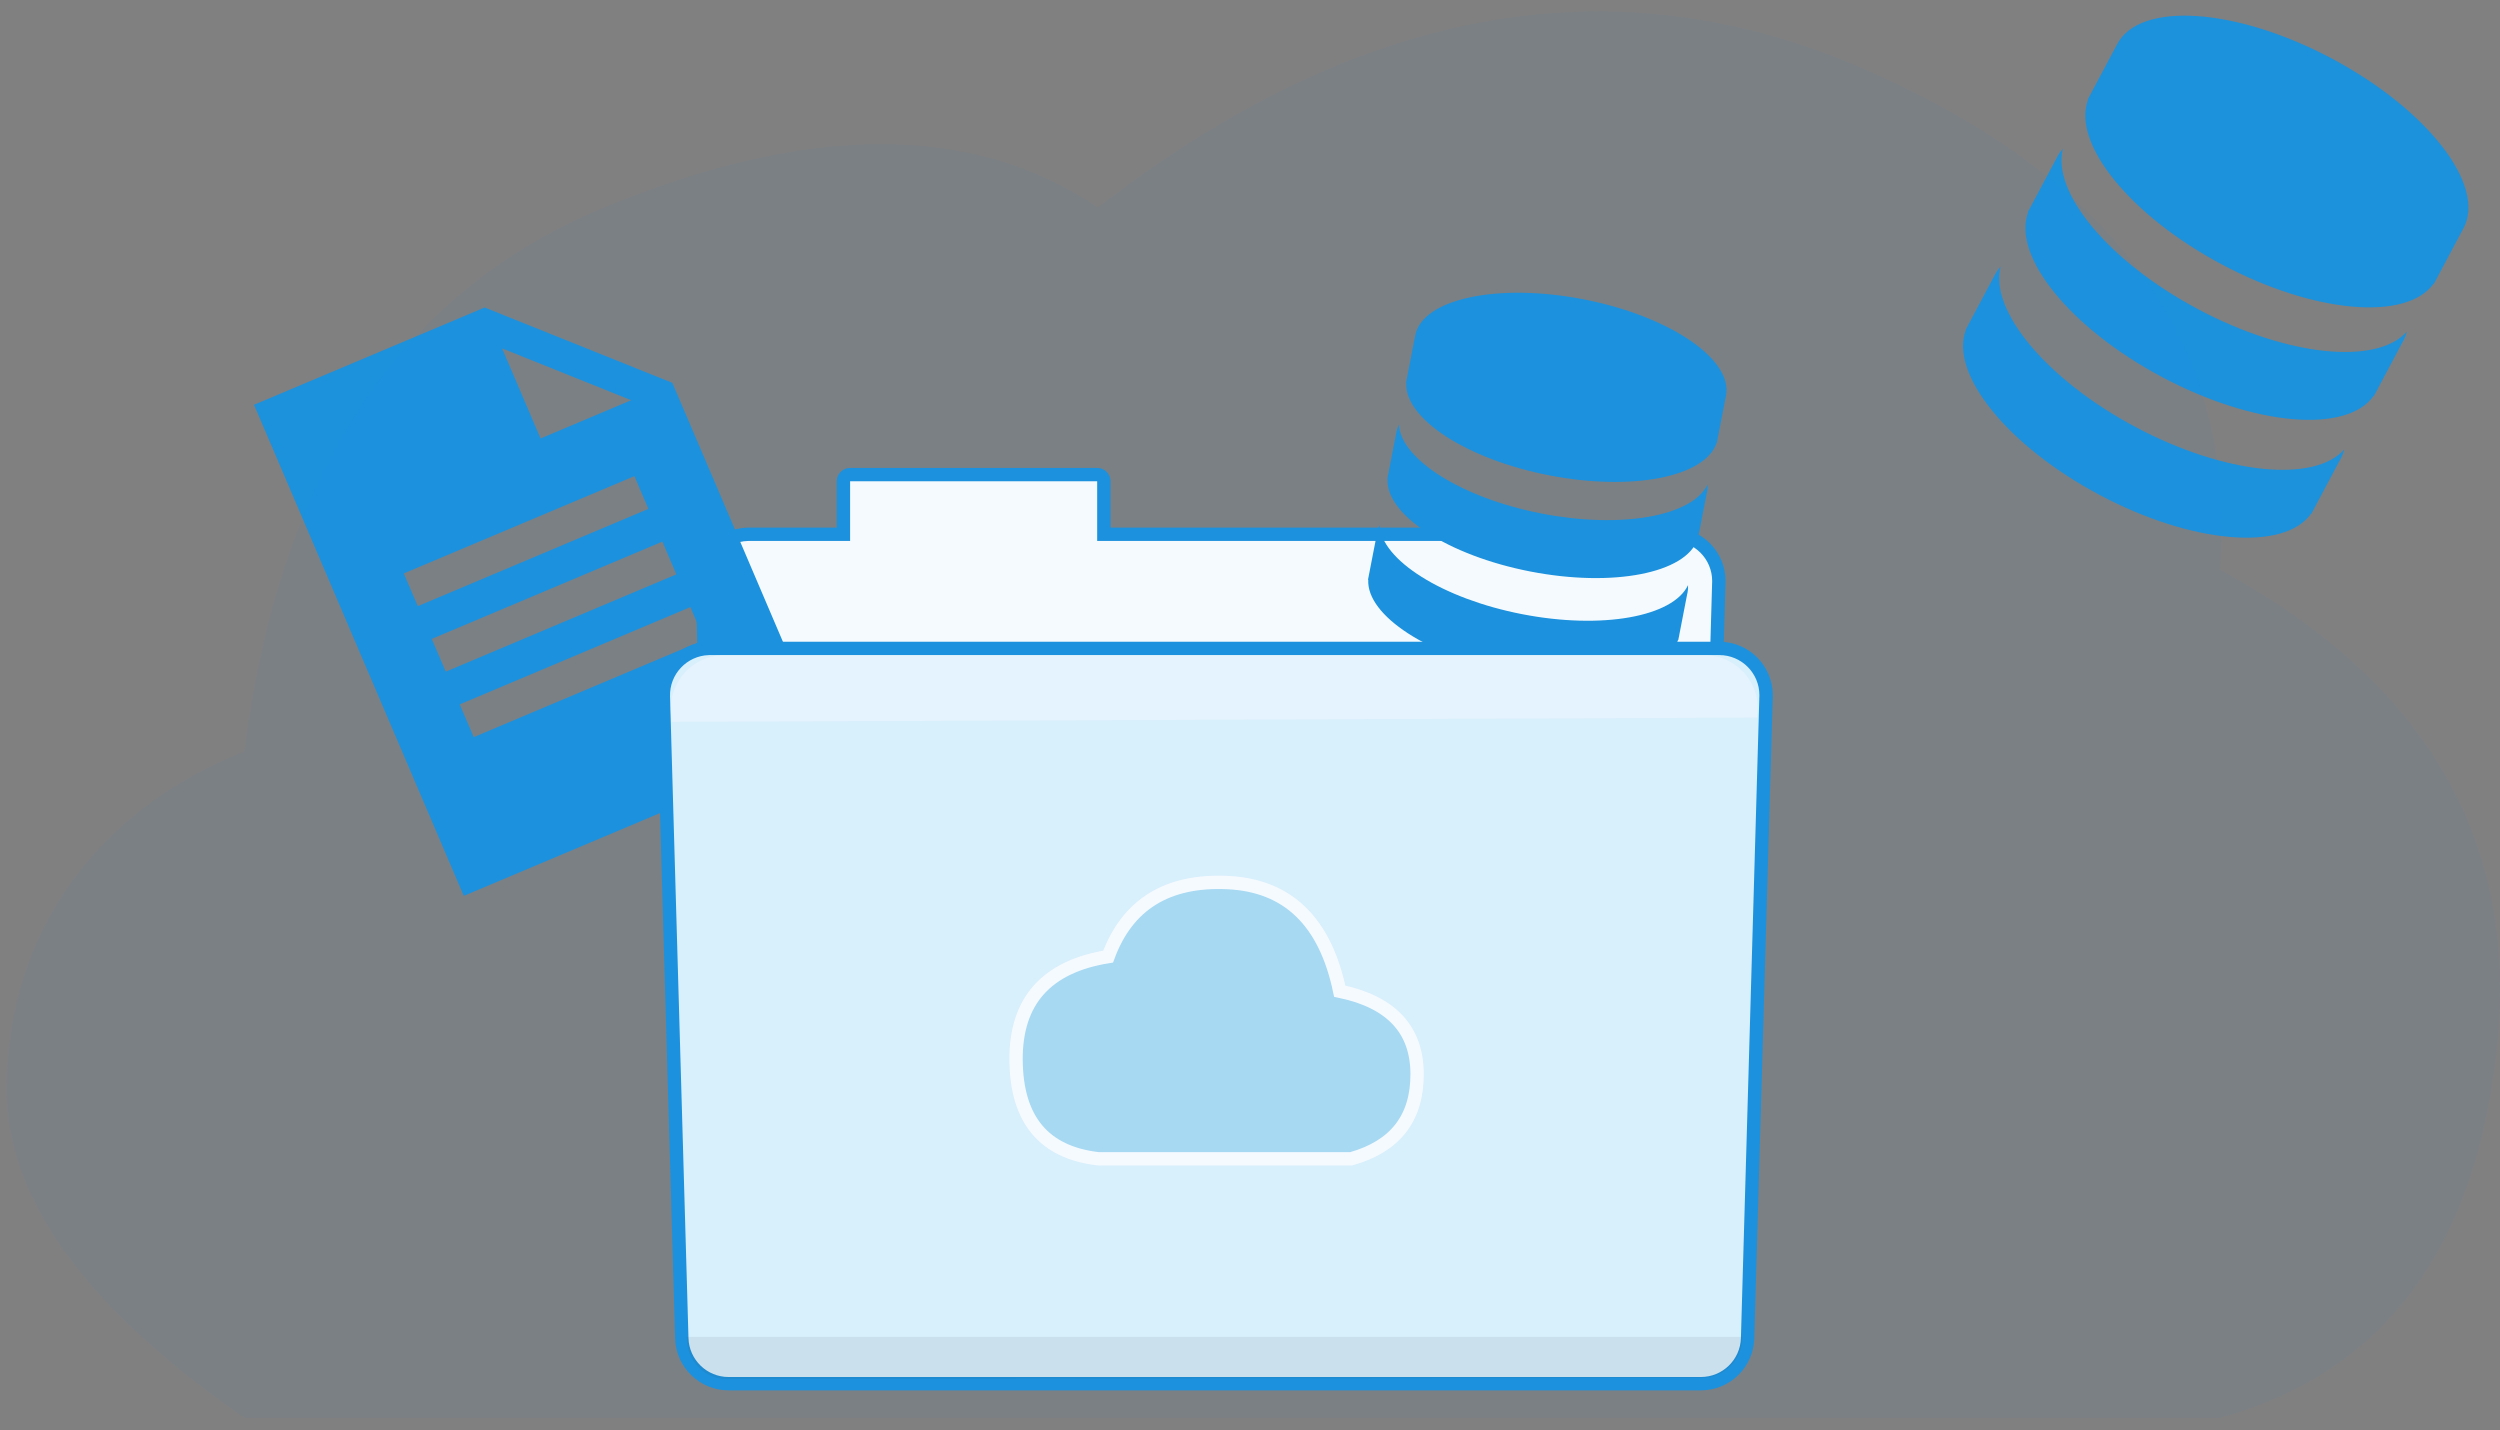 <?xml version="1.0" encoding="UTF-8"?>
<svg width="187px" height="107px" view-box="0 0 187 107" version="1.1" xmlns="http://www.w3.org/2000/svg" xmlns:xlink="http://www.w3.org/1999/xlink">
    <rect width="100%" height="100%" fill="#808080" stroke="none"/>
    <g id="Q1-19" stroke="none" stroke-width="1" fill="none" fill-rule="evenodd">
        <g id="Imported-Data" transform="translate(-1154, -424)">
            <g id="Group-8" transform="translate(1121, 420)">
                <g id="Group-5" transform="translate(33, 0)">
                    <path d="M56.023,43.963 C55.973,43.964 55.973,43.964 55.923,43.965 C53.991,44.02 52.469,45.632 52.525,47.564 L53.961,97.507 C53.984,98.318 54.648,98.963 55.46,98.963 L125.633,98.963 C126.445,98.963 127.109,98.318 127.132,97.507 L128.568,47.564 C128.569,47.514 128.569,47.514 128.57,47.463 C128.57,45.53 127.003,43.963 125.07,43.963 L82.569,43.963 L82.569,40 C82.569,39.724 82.345,39.5 82.069,39.5 L63.588,39.5 C63.312,39.5 63.088,39.724 63.088,40 L63.088,43.963 L56.023,43.963 Z" id="Rectangle-6" stroke="#1C91DC" fill="#FFFFFF" fill-rule="nonzero"></path>
                    <g id="Dataset" transform="translate(165.047, 24.288) rotate(28) translate(-165.047, -24.288) translate(149.047, 5.288)" fill="#1C91DC">
                        <g id="Group-26" transform="translate(0.941, 0)">
                            <path d="M30.518,7.309 C30.522,7.249 30.523,7.189 30.523,7.128 C30.523,3.497 23.956,0.553 15.854,0.553 C7.752,0.553 1.184,3.497 1.184,7.128 C1.184,7.189 1.186,7.249 1.19,7.309 L1.184,7.309 L1.184,11.837 L1.211,11.837 C1.67,15.283 8.05,18.014 15.854,18.014 C23.658,18.014 30.038,15.283 30.497,11.837 L30.519,11.837 L30.519,11.605 C30.522,11.55 30.523,11.495 30.523,11.439 C30.523,11.384 30.522,11.329 30.519,11.274 L30.519,7.309 L30.518,7.309 Z" id="Combined-Shape"></path>
                            <g id="Group" transform="translate(0.977, 15.581)">
                                <path d="M29.437,0.367 C29.494,0.603 29.524,0.843 29.524,1.085 C29.524,1.146 29.522,1.207 29.518,1.267 L29.519,5.231 C29.522,5.286 29.524,5.341 29.524,5.397 C29.524,5.452 29.522,5.508 29.519,5.563 L29.519,5.795 L29.497,5.795 C29.038,9.241 22.663,11.971 14.864,11.971 C7.066,11.971 0.69,9.241 0.232,5.795 L0.205,5.795 L0.205,1.267 L0.211,1.267 C0.207,1.207 0.205,1.146 0.205,1.085 C0.205,0.843 0.235,0.603 0.292,0.367 C1.09,3.66 7.31,6.223 14.864,6.223 C22.419,6.223 28.639,3.66 29.437,0.367 L29.437,0.367 Z" id="Combined-Shape"></path>
                                <path d="M29.442,10.345 C29.499,10.581 29.529,10.821 29.529,11.064 C29.529,11.124 29.527,11.185 29.523,11.245 L29.524,15.209 C29.527,15.264 29.529,15.32 29.529,15.375 C29.529,15.43 29.527,15.486 29.524,15.541 L29.524,15.773 L29.502,15.773 C29.044,19.219 22.672,21.95 14.879,21.95 C7.086,21.95 0.715,19.219 0.256,15.773 L0.23,15.773 L0.23,11.245 L0.235,11.245 C0.232,11.185 0.23,11.124 0.23,11.064 C0.23,10.821 0.259,10.581 0.317,10.345 C1.114,13.638 7.33,16.201 14.879,16.201 C22.429,16.201 28.644,13.638 29.442,10.345 L29.442,10.345 Z" id="Combined-Shape"></path>
                            </g>
                        </g>
                    </g>
                    <path d="M19,34.277 L36.25,27 L50.291,32.638 L61.797,59.576 L34.69,71.011 L19,34.277 Z M31.25,49.34 L48.5,42.064 L47.454,39.615 L30.204,46.891 L31.25,49.34 Z M33.343,54.238 L50.592,46.961 L49.546,44.513 L32.296,51.789 L33.343,54.238 Z M35.435,59.136 L52.684,51.859 L51.638,49.41 L34.389,56.687 L35.435,59.136 Z M37.557,30.061 L40.434,36.796 L47.21,33.937 L37.557,30.061 Z" id="Combined-Shape" fill="#1C91DC"></path>
                    <g id="Group-2" transform="translate(115.426, 40.375) rotate(11) translate(-115.426, -40.375) translate(102.926, 25.875)" fill="#1C91DC">
                        <path d="M24.631,5.385 C24.634,5.338 24.636,5.292 24.636,5.245 C24.636,2.455 19.335,0.194 12.796,0.194 C6.257,0.194 0.956,2.455 0.956,5.245 C0.956,5.292 0.957,5.338 0.96,5.385 L0.956,5.385 L0.956,8.864 L0.977,8.864 C1.348,11.511 6.497,13.61 12.796,13.61 C19.094,13.61 24.244,11.511 24.614,8.864 L24.632,8.864 L24.632,8.686 C24.634,8.643 24.636,8.601 24.636,8.558 C24.636,8.515 24.634,8.473 24.632,8.431 L24.632,5.385 L24.631,5.385 Z" id="Combined-Shape"></path>
                        <path d="M24.547,12.022 C24.593,12.204 24.617,12.388 24.617,12.574 C24.617,12.621 24.615,12.668 24.612,12.714 L24.613,15.76 C24.616,15.802 24.617,15.845 24.617,15.887 C24.617,15.93 24.616,15.972 24.613,16.015 L24.613,16.193 L24.596,16.193 C24.225,18.841 19.079,20.939 12.785,20.939 C6.492,20.939 1.346,18.841 0.975,16.193 L0.954,16.193 L0.954,12.714 L0.959,12.714 C0.956,12.668 0.954,12.621 0.954,12.574 C0.954,12.388 0.978,12.204 1.024,12.022 C1.668,14.552 6.688,16.522 12.785,16.522 C18.883,16.522 23.903,14.552 24.547,12.022 L24.547,12.022 Z" id="Combined-Shape"></path>
                        <path d="M24.551,19.689 C24.597,19.87 24.621,20.055 24.621,20.241 C24.621,20.288 24.619,20.334 24.616,20.381 L24.617,23.426 C24.62,23.469 24.621,23.511 24.621,23.554 C24.621,23.597 24.62,23.639 24.617,23.682 L24.617,23.86 L24.6,23.86 C24.23,26.507 19.087,28.606 12.797,28.606 C6.508,28.606 1.365,26.507 0.995,23.86 L0.974,23.86 L0.974,20.381 L0.978,20.381 C0.975,20.334 0.974,20.288 0.974,20.241 C0.974,20.055 0.998,19.87 1.044,19.689 C1.688,22.219 6.704,24.189 12.797,24.189 C18.891,24.189 23.907,22.219 24.551,19.689 L24.551,19.689 Z" id="Combined-Shape"></path>
                    </g>
                    <path d="M53.117,52.5 C53.066,52.5 53.066,52.5 53.016,52.501 C51.084,52.557 49.563,54.168 49.618,56.101 L50.998,104.101 C51.053,105.994 52.603,107.5 54.497,107.5 L127.223,107.5 C129.117,107.5 130.667,105.994 130.721,104.101 L132.101,56.101 C132.103,56.05 132.103,56.05 132.103,56 C132.103,54.067 130.536,52.5 128.603,52.5 L53.117,52.5 Z" id="Rectangle-6" stroke="#1C91DC" fill="#E1F3FD" fill-rule="nonzero"></path>
                    <path d="M54.174,53 L127.493,53 C129.702,53 131.493,54.791 131.493,57 C131.493,57.072 131.491,57.143 131.487,57.215 L131.462,57.68 L50.212,58 L50.177,57.167 C50.085,54.96 51.799,53.096 54.006,53.003 C54.062,53.001 54.118,53 54.174,53 Z" id="Rectangle-6" fill-opacity="0.4" fill="#FFFFFF" fill-rule="nonzero"></path>
                    <path d="M51.359,104 L130.322,104 L130.322,104.069 C130.322,105.725 128.981,107.068 127.325,107.069 L54.384,107.151 C52.818,107.153 51.515,105.95 51.39,104.39 L51.359,104 Z" id="Rectangle-3" fill-opacity="0.08" fill="#383B3D" fill-rule="nonzero"></path>
                    <path d="M82.144,90.677 L101.074,90.677 C104.375,89.749 106.016,87.627 106,84.313 C105.983,80.998 104.054,78.941 100.212,78.14 C99.125,72.929 96.325,70.221 91.813,70.015 C87.301,69.81 84.326,71.655 82.888,75.553 C78.254,76.3 75.958,78.89 76.001,83.323 C76.043,87.756 78.091,90.207 82.144,90.677 Z" id="Path-6" stroke="#FFFFFF" fill="#ADDCF4"></path>
                    <path d="M18.291,110.057 C6.435,101.839 0.507,93.668 0.507,85.543 C0.507,73.356 7.71,64.38 18.291,60.212 C20.91,39.412 29.874,25.85 45.184,19.527 C60.494,13.205 72.805,13.205 82.117,19.527 C101.705,4.359 120.925,0.955 139.777,9.315 C158.629,17.676 167.386,30.11 166.049,46.618 C181.399,54.958 188.314,66.766 186.795,82.043 C185.275,97.319 178.36,106.657 166.049,110.057 L18.291,110.057 Z" id="Path-7" fill-opacity="0.046" fill="#1C91DC" fill-rule="nonzero"></path>
                </g>
            </g>
        </g>
    </g>
</svg>